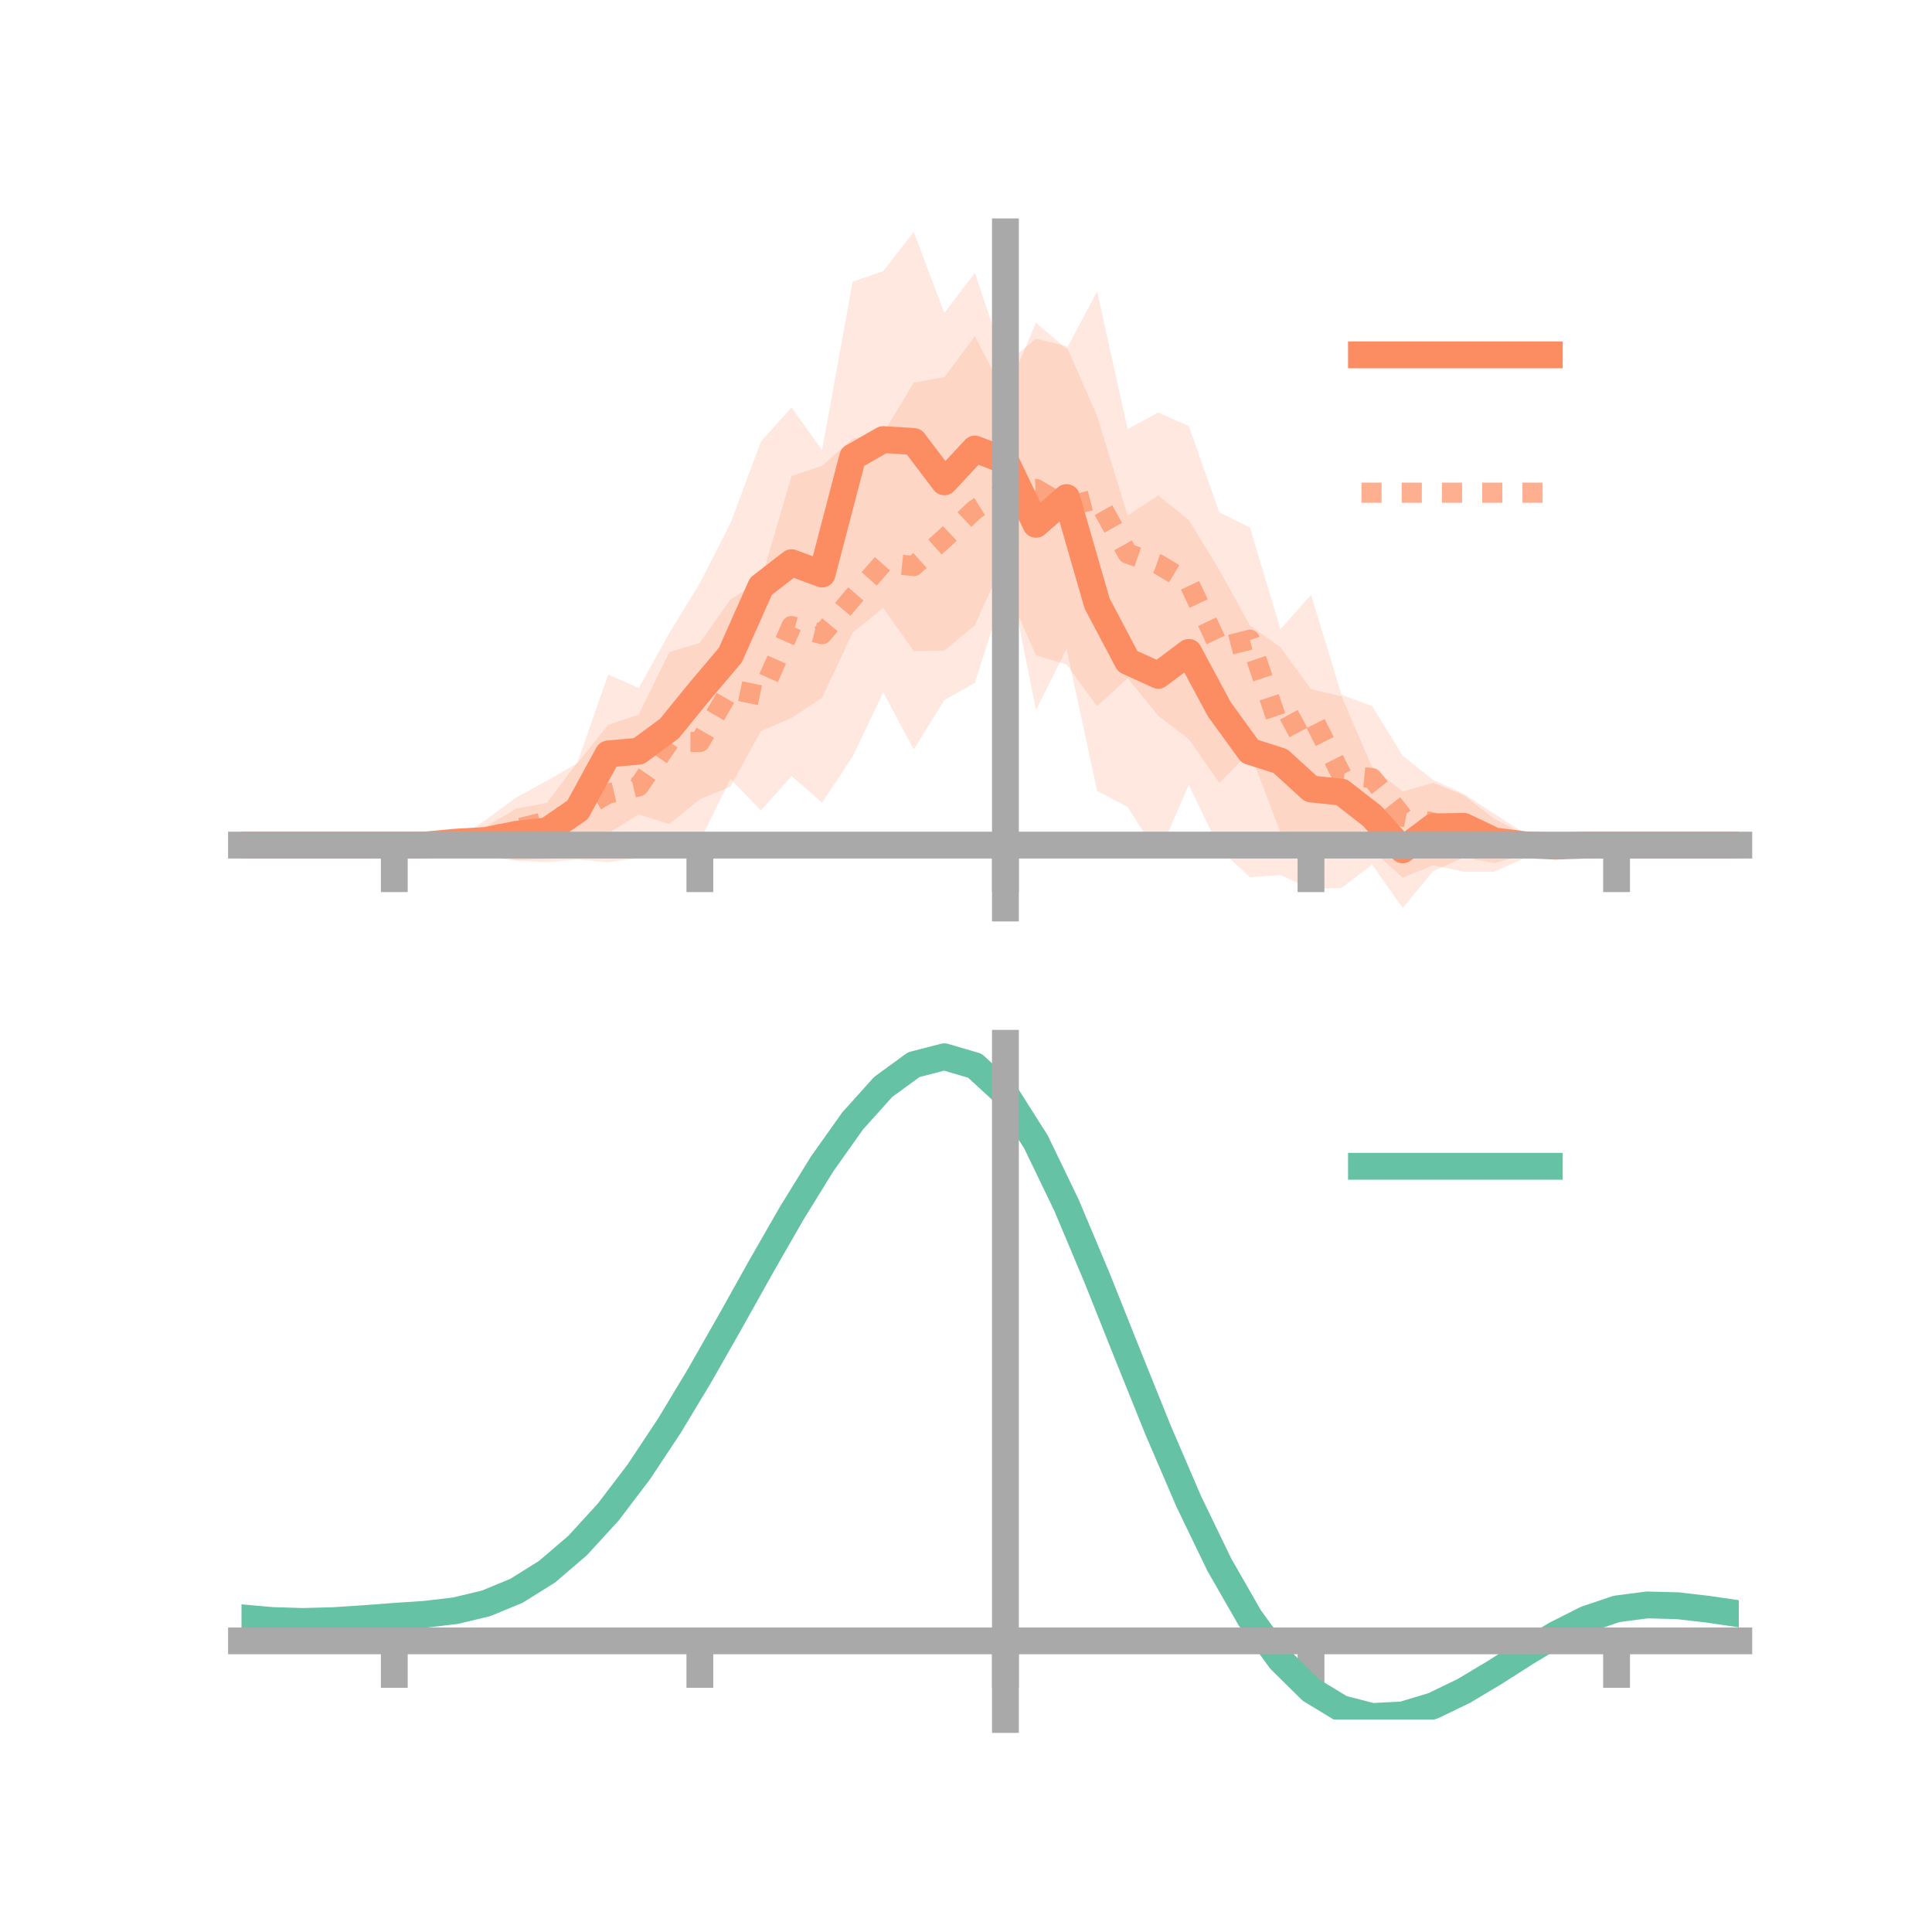 <?xml version="1.0" encoding="utf-8" standalone="no"?>
<!DOCTYPE svg PUBLIC "-//W3C//DTD SVG 1.1//EN"
  "http://www.w3.org/Graphics/SVG/1.1/DTD/svg11.dtd">
<!-- Created with matplotlib (https://matplotlib.org/) -->
<svg height="144pt" version="1.1" viewBox="0 0 144 144" width="144pt" xmlns="http://www.w3.org/2000/svg" xmlns:xlink="http://www.w3.org/1999/xlink">
 <defs>
  <style type="text/css">*{stroke-linecap:butt;stroke-linejoin:round;}</style>
 </defs>
 <g id="figure_1">
  <g id="patch_1">
   <path d="M 0 144 
L 144 144 
L 144 0 
L 0 0 
z
" style="fill:none;"/>
  </g>
  <g id="axes_1">
   <g id="patch_2">
    <path d="M 18 67.68 
L 129.6 67.68 
L 129.6 17.28 
L 18 17.28 
z
" style="fill:none;"/>
   </g>
   <g id="PolyCollection_1">
    <path clip-path="url(#p69097899f5)" d="M 18 62.99 
L 18 62.99 
L 20.278 62.99 
L 22.555 62.99 
L 24.833 62.99 
L 27.11 62.99 
L 29.388 62.99 
L 31.665 62.963 
L 33.943 61.937 
L 36.22 61.609 
L 38.498 60.267 
L 40.776 59.84 
L 43.053 56.789 
L 45.331 50.282 
L 47.608 51.273 
L 49.886 47.193 
L 52.163 43.457 
L 54.441 39.005 
L 56.718 32.912 
L 58.996 30.366 
L 61.273 33.559 
L 63.551 20.99 
L 65.829 20.211 
L 68.106 17.28 
L 70.384 23.329 
L 72.661 20.343 
L 74.939 27.13 
L 77.216 25.247 
L 79.494 25.8 
L 81.771 31.008 
L 84.049 38.432 
L 86.327 36.92 
L 88.604 38.761 
L 90.882 42.481 
L 93.159 46.62 
L 95.437 48.239 
L 97.714 51.365 
L 99.992 51.906 
L 102.269 57.18 
L 104.547 59.002 
L 106.824 58.338 
L 109.102 59.273 
L 111.38 61.032 
L 113.657 62.216 
L 115.935 62.459 
L 118.212 62.989 
L 120.49 62.99 
L 122.767 62.99 
L 125.045 62.99 
L 127.322 62.99 
L 129.6 62.99 
L 129.6 62.99 
L 129.6 62.99 
L 127.322 62.99 
L 125.045 62.99 
L 122.767 62.99 
L 120.49 62.99 
L 118.212 62.99 
L 115.935 63.675 
L 113.657 63.712 
L 111.38 64.328 
L 109.102 63.906 
L 106.824 64.921 
L 104.547 67.68 
L 102.269 64.447 
L 99.992 66.175 
L 97.714 66.248 
L 95.437 65.222 
L 93.159 65.382 
L 90.882 63.252 
L 88.604 58.491 
L 86.327 63.743 
L 84.049 60.148 
L 81.771 58.946 
L 79.494 48.372 
L 77.216 52.912 
L 74.939 41.549 
L 72.661 46.597 
L 70.384 48.494 
L 68.106 48.529 
L 65.829 45.315 
L 63.551 47.151 
L 61.273 52.008 
L 58.996 53.514 
L 56.718 54.489 
L 54.441 58.634 
L 52.163 59.57 
L 49.886 61.423 
L 47.608 60.705 
L 45.331 62.104 
L 43.053 63.938 
L 40.776 64.018 
L 38.498 64.101 
L 36.22 63.68 
L 33.943 63.608 
L 31.665 63.01 
L 29.388 62.99 
L 27.11 62.99 
L 24.833 62.99 
L 22.555 62.99 
L 20.278 62.99 
L 18 62.99 
z
" style="fill:#fc8d62;fill-opacity:0.2;"/>
   </g>
   <g id="PolyCollection_2">
    <path clip-path="url(#p69097899f5)" d="M 18 62.99 
L 18 62.99 
L 20.278 62.99 
L 22.555 62.99 
L 24.833 62.99 
L 27.11 62.99 
L 29.388 62.99 
L 31.665 62.989 
L 33.943 62.576 
L 36.22 61.1 
L 38.498 59.423 
L 40.776 58.185 
L 43.053 56.88 
L 45.331 54.033 
L 47.608 53.26 
L 49.886 48.605 
L 52.163 47.914 
L 54.441 44.676 
L 56.718 43.259 
L 58.996 35.483 
L 61.273 34.716 
L 63.551 32.696 
L 65.829 32.299 
L 68.106 28.522 
L 70.384 28.11 
L 72.661 25.067 
L 74.939 29.429 
L 77.216 24.05 
L 79.494 26.013 
L 81.771 21.712 
L 84.049 31.981 
L 86.327 30.746 
L 88.604 31.752 
L 90.882 38.185 
L 93.159 39.307 
L 95.437 46.896 
L 97.714 44.334 
L 99.992 51.788 
L 102.269 52.623 
L 104.547 56.324 
L 106.824 58.135 
L 109.102 59.173 
L 111.38 60.66 
L 113.657 62.133 
L 115.935 62.111 
L 118.212 62.99 
L 120.49 62.99 
L 122.767 62.99 
L 125.045 62.99 
L 127.322 62.99 
L 129.6 62.99 
L 129.6 62.99 
L 129.6 62.99 
L 127.322 62.99 
L 125.045 62.99 
L 122.767 62.99 
L 120.49 62.99 
L 118.212 62.99 
L 115.935 63.58 
L 113.657 63.953 
L 111.38 64.968 
L 109.102 64.972 
L 106.824 64.485 
L 104.547 65.418 
L 102.269 63.366 
L 99.992 63.749 
L 97.714 62.132 
L 95.437 62.037 
L 93.159 56.06 
L 90.882 58.349 
L 88.604 55.091 
L 86.327 53.35 
L 84.049 50.542 
L 81.771 52.635 
L 79.494 49.535 
L 77.216 48.837 
L 74.939 43.735 
L 72.661 50.902 
L 70.384 52.179 
L 68.106 55.858 
L 65.829 51.61 
L 63.551 56.387 
L 61.273 59.82 
L 58.996 57.844 
L 56.718 60.408 
L 54.441 58.047 
L 52.163 62.697 
L 49.886 61.973 
L 47.608 63.958 
L 45.331 64.259 
L 43.053 64.074 
L 40.776 64.255 
L 38.498 64.145 
L 36.22 63.887 
L 33.943 63.549 
L 31.665 62.99 
L 29.388 62.99 
L 27.11 62.99 
L 24.833 62.99 
L 22.555 62.99 
L 20.278 62.99 
L 18 62.99 
z
" style="fill:#fc8d62;fill-opacity:0.2;"/>
   </g>
   <g id="matplotlib.axis_1">
    <g id="xtick_1">
     <g id="line2d_1">
      <defs>
       <path d="M 0 0 
L 0 3.5 
" id="m249f545bb6" style="stroke:#a9a9a9;stroke-width:2;"/>
      </defs>
      <g>
       <use style="fill:#a9a9a9;stroke:#a9a9a9;stroke-width:2;" x="29.388" xlink:href="#m249f545bb6" y="62.99"/>
      </g>
     </g>
    </g>
    <g id="xtick_2">
     <g id="line2d_2">
      <g>
       <use style="fill:#a9a9a9;stroke:#a9a9a9;stroke-width:2;" x="52.163" xlink:href="#m249f545bb6" y="62.99"/>
      </g>
     </g>
    </g>
    <g id="xtick_3">
     <g id="line2d_3">
      <g>
       <use style="fill:#a9a9a9;stroke:#a9a9a9;stroke-width:2;" x="74.939" xlink:href="#m249f545bb6" y="62.99"/>
      </g>
     </g>
    </g>
    <g id="xtick_4">
     <g id="line2d_4">
      <g>
       <use style="fill:#a9a9a9;stroke:#a9a9a9;stroke-width:2;" x="97.714" xlink:href="#m249f545bb6" y="62.99"/>
      </g>
     </g>
    </g>
    <g id="xtick_5">
     <g id="line2d_5">
      <g>
       <use style="fill:#a9a9a9;stroke:#a9a9a9;stroke-width:2;" x="120.49" xlink:href="#m249f545bb6" y="62.99"/>
      </g>
     </g>
    </g>
   </g>
   <g id="matplotlib.axis_2"/>
   <g id="line2d_6">
    <path clip-path="url(#p69097899f5)" d="M 18 62.99 
L 20.278 62.99 
L 22.555 62.99 
L 24.833 62.99 
L 27.11 62.99 
L 29.388 62.99 
L 31.665 62.986 
L 33.943 62.772 
L 36.22 62.645 
L 38.498 62.184 
L 40.776 61.929 
L 43.053 60.364 
L 45.331 56.193 
L 47.608 55.989 
L 49.886 54.308 
L 52.163 51.514 
L 54.441 48.819 
L 56.718 43.701 
L 58.996 41.94 
L 61.273 42.784 
L 63.551 34.07 
L 65.829 32.763 
L 68.106 32.904 
L 70.384 35.912 
L 72.661 33.47 
L 74.939 34.34 
L 77.216 39.08 
L 79.494 37.086 
L 81.771 44.977 
L 84.049 49.29 
L 86.327 50.332 
L 88.604 48.626 
L 90.882 52.867 
L 93.159 56.001 
L 95.437 56.73 
L 97.714 58.807 
L 99.992 59.041 
L 102.269 60.813 
L 104.547 63.341 
L 106.824 61.63 
L 109.102 61.59 
L 111.38 62.68 
L 113.657 62.964 
L 115.935 63.067 
L 118.212 62.99 
L 120.49 62.99 
L 122.767 62.99 
L 125.045 62.99 
L 127.322 62.99 
L 129.6 62.99 
" style="fill:none;stroke:#fc8d62;stroke-linecap:square;stroke-width:2;"/>
   </g>
   <g id="line2d_7">
    <path clip-path="url(#p69097899f5)" d="M 18 62.99 
L 20.278 62.99 
L 22.555 62.99 
L 24.833 62.99 
L 27.11 62.99 
L 29.388 62.99 
L 31.665 62.99 
L 33.943 63.063 
L 36.22 62.494 
L 38.498 61.784 
L 40.776 61.22 
L 43.053 60.477 
L 45.331 59.146 
L 47.608 58.609 
L 49.886 55.289 
L 52.163 55.305 
L 54.441 51.361 
L 56.718 51.834 
L 58.996 46.664 
L 61.273 47.268 
L 63.551 44.542 
L 65.829 41.955 
L 68.106 42.19 
L 70.384 40.144 
L 72.661 37.984 
L 74.939 36.582 
L 77.216 36.444 
L 79.494 37.774 
L 81.771 37.173 
L 84.049 41.262 
L 86.327 42.048 
L 88.604 43.422 
L 90.882 48.267 
L 93.159 47.683 
L 95.437 54.466 
L 97.714 53.233 
L 99.992 57.768 
L 102.269 57.995 
L 104.547 60.871 
L 106.824 61.31 
L 109.102 62.072 
L 111.38 62.814 
L 113.657 63.043 
L 115.935 62.845 
L 118.212 62.99 
L 120.49 62.99 
L 122.767 62.99 
L 125.045 62.99 
L 127.322 62.99 
L 129.6 62.99 
" style="fill:none;stroke:#fc8d62;stroke-dasharray:1.5,1.5;stroke-dashoffset:0;stroke-opacity:0.7;stroke-width:1.5;"/>
   </g>
   <g id="patch_3">
    <path d="M 74.939 67.68 
L 74.939 17.28 
" style="fill:none;stroke:#a9a9a9;stroke-linecap:square;stroke-linejoin:miter;stroke-width:2;"/>
   </g>
   <g id="patch_4">
    <path d="M 129.6 67.68 
L 129.6 17.28 
" style="fill:none;"/>
   </g>
   <g id="patch_5">
    <path d="M 18 62.99 
L 129.6 62.99 
" style="fill:none;stroke:#a9a9a9;stroke-linecap:square;stroke-linejoin:miter;stroke-width:2;"/>
   </g>
   <g id="patch_6">
    <path d="M 18 17.28 
L 129.6 17.28 
" style="fill:none;"/>
   </g>
   <g id="legend_1">
    <g id="line2d_8">
     <path d="M 101.475 26.449 
L 115.475 26.449 
" style="fill:none;stroke:#fc8d62;stroke-linecap:square;stroke-width:2;"/>
    </g>
    <g id="line2d_9"/>
    <g id="text_1">
     <!--   -->
     <g transform="translate(121.075 28.899)scale(0.07 -0.07)">
      <defs>
       <path id="DejaVuSans-32"/>
      </defs>
      <use xlink:href="#DejaVuSans-32"/>
     </g>
    </g>
    <g id="line2d_10">
     <path d="M 101.475 36.724 
L 115.475 36.724 
" style="fill:none;stroke:#fc8d62;stroke-dasharray:1.5,1.5;stroke-dashoffset:0;stroke-opacity:0.7;stroke-width:1.5;"/>
    </g>
    <g id="line2d_11"/>
    <g id="text_2">
     <!--   -->
     <g transform="translate(121.075 39.174)scale(0.07 -0.07)">
      <use xlink:href="#DejaVuSans-32"/>
     </g>
    </g>
   </g>
  </g>
  <g id="axes_2">
   <g id="patch_7">
    <path d="M 18 128.16 
L 129.6 128.16 
L 129.6 77.76 
L 18 77.76 
z
" style="fill:none;"/>
   </g>
   <g id="PolyCollection_3">
    <path clip-path="url(#p7987f18f83)" d="M 18 120.624 
L 18 120.54 
L 20.278 120.752 
L 22.555 120.823 
L 24.833 120.759 
L 27.11 120.6 
L 29.388 120.42 
L 31.665 120.263 
L 33.943 119.989 
L 36.22 119.439 
L 38.498 118.487 
L 40.776 117.041 
L 43.053 115.049 
L 45.331 112.503 
L 47.608 109.435 
L 49.886 105.912 
L 52.163 102.035 
L 54.441 97.934 
L 56.718 93.762 
L 58.996 89.694 
L 61.273 85.92 
L 63.551 82.638 
L 65.829 80.051 
L 68.106 78.359 
L 70.384 77.76 
L 72.661 78.439 
L 74.939 80.563 
L 77.216 84.213 
L 79.494 89.008 
L 81.771 94.511 
L 84.049 100.315 
L 86.327 106.06 
L 88.604 111.448 
L 90.882 116.244 
L 93.159 120.28 
L 95.437 123.454 
L 97.714 125.728 
L 99.992 127.124 
L 102.269 127.713 
L 104.547 127.606 
L 106.824 126.935 
L 109.102 125.852 
L 111.38 124.517 
L 113.657 123.092 
L 115.935 121.735 
L 118.212 120.6 
L 120.49 119.835 
L 122.767 119.54 
L 125.045 119.605 
L 127.322 119.878 
L 129.6 120.225 
L 129.6 120.335 
L 129.6 120.335 
L 127.322 120.013 
L 125.045 119.759 
L 122.767 119.705 
L 120.49 120.005 
L 118.212 120.78 
L 115.935 121.946 
L 113.657 123.35 
L 111.38 124.83 
L 109.102 126.216 
L 106.824 127.339 
L 104.547 128.037 
L 102.269 128.16 
L 99.992 127.583 
L 97.714 126.211 
L 95.437 123.99 
L 93.159 120.91 
L 90.882 117.006 
L 88.604 112.373 
L 86.327 107.167 
L 84.049 101.612 
L 81.771 95.995 
L 79.494 90.664 
L 77.216 86.016 
L 74.939 82.479 
L 72.661 80.425 
L 70.384 79.771 
L 68.106 80.349 
L 65.829 81.975 
L 63.551 84.457 
L 61.273 87.598 
L 58.996 91.204 
L 56.718 95.083 
L 54.441 99.056 
L 52.163 102.957 
L 49.886 106.642 
L 47.608 109.99 
L 45.331 112.908 
L 43.053 115.337 
L 40.776 117.248 
L 38.498 118.649 
L 36.22 119.579 
L 33.943 120.118 
L 31.665 120.382 
L 29.388 120.528 
L 27.11 120.692 
L 24.833 120.832 
L 22.555 120.885 
L 20.278 120.816 
L 18 120.624 
z
" style="fill:#66c2a5;fill-opacity:0.2;"/>
   </g>
   <g id="matplotlib.axis_3">
    <g id="xtick_6">
     <g id="line2d_12">
      <g>
       <use style="fill:#a9a9a9;stroke:#a9a9a9;stroke-width:2;" x="29.388" xlink:href="#m249f545bb6" y="122.3"/>
      </g>
     </g>
    </g>
    <g id="xtick_7">
     <g id="line2d_13">
      <g>
       <use style="fill:#a9a9a9;stroke:#a9a9a9;stroke-width:2;" x="52.163" xlink:href="#m249f545bb6" y="122.3"/>
      </g>
     </g>
    </g>
    <g id="xtick_8">
     <g id="line2d_14">
      <g>
       <use style="fill:#a9a9a9;stroke:#a9a9a9;stroke-width:2;" x="74.939" xlink:href="#m249f545bb6" y="122.3"/>
      </g>
     </g>
    </g>
    <g id="xtick_9">
     <g id="line2d_15">
      <g>
       <use style="fill:#a9a9a9;stroke:#a9a9a9;stroke-width:2;" x="97.714" xlink:href="#m249f545bb6" y="122.3"/>
      </g>
     </g>
    </g>
    <g id="xtick_10">
     <g id="line2d_16">
      <g>
       <use style="fill:#a9a9a9;stroke:#a9a9a9;stroke-width:2;" x="120.49" xlink:href="#m249f545bb6" y="122.3"/>
      </g>
     </g>
    </g>
   </g>
   <g id="matplotlib.axis_4"/>
   <g id="line2d_17">
    <path clip-path="url(#p7987f18f83)" d="M 18 120.582 
L 20.278 120.784 
L 22.555 120.854 
L 24.833 120.795 
L 27.11 120.646 
L 29.388 120.474 
L 31.665 120.322 
L 33.943 120.053 
L 36.22 119.509 
L 38.498 118.568 
L 40.776 117.144 
L 43.053 115.193 
L 45.331 112.706 
L 47.608 109.712 
L 49.886 106.277 
L 52.163 102.496 
L 54.441 98.495 
L 56.718 94.422 
L 58.996 90.449 
L 61.273 86.759 
L 63.551 83.547 
L 65.829 81.013 
L 68.106 79.354 
L 70.384 78.765 
L 72.661 79.432 
L 74.939 81.521 
L 77.216 85.114 
L 79.494 89.836 
L 81.771 95.253 
L 84.049 100.963 
L 86.327 106.614 
L 88.604 111.91 
L 90.882 116.625 
L 93.159 120.595 
L 95.437 123.722 
L 97.714 125.97 
L 99.992 127.353 
L 102.269 127.937 
L 104.547 127.821 
L 106.824 127.137 
L 109.102 126.034 
L 111.38 124.673 
L 113.657 123.221 
L 115.935 121.84 
L 118.212 120.69 
L 120.49 119.92 
L 122.767 119.622 
L 125.045 119.682 
L 127.322 119.946 
L 129.6 120.28 
" style="fill:none;stroke:#66c2a5;stroke-linecap:square;stroke-width:2;"/>
   </g>
   <g id="patch_8">
    <path d="M 74.939 128.16 
L 74.939 77.76 
" style="fill:none;stroke:#a9a9a9;stroke-linecap:square;stroke-linejoin:miter;stroke-width:2;"/>
   </g>
   <g id="patch_9">
    <path d="M 129.6 128.16 
L 129.6 77.76 
" style="fill:none;"/>
   </g>
   <g id="patch_10">
    <path d="M 18 122.3 
L 129.6 122.3 
" style="fill:none;stroke:#a9a9a9;stroke-linecap:square;stroke-linejoin:miter;stroke-width:2;"/>
   </g>
   <g id="patch_11">
    <path d="M 18 77.76 
L 129.6 77.76 
" style="fill:none;"/>
   </g>
   <g id="legend_2">
    <g id="line2d_18">
     <path d="M 101.475 86.929 
L 115.475 86.929 
" style="fill:none;stroke:#66c2a5;stroke-linecap:square;stroke-width:2;"/>
    </g>
    <g id="line2d_19"/>
    <g id="text_3">
     <!--   -->
     <g transform="translate(121.075 89.379)scale(0.07 -0.07)">
      <use xlink:href="#DejaVuSans-32"/>
     </g>
    </g>
   </g>
  </g>
 </g>
 <defs>
  <clipPath id="p69097899f5">
   <rect height="50.4" width="111.6" x="18" y="17.28"/>
  </clipPath>
  <clipPath id="p7987f18f83">
   <rect height="50.4" width="111.6" x="18" y="77.76"/>
  </clipPath>
 </defs>
</svg>
